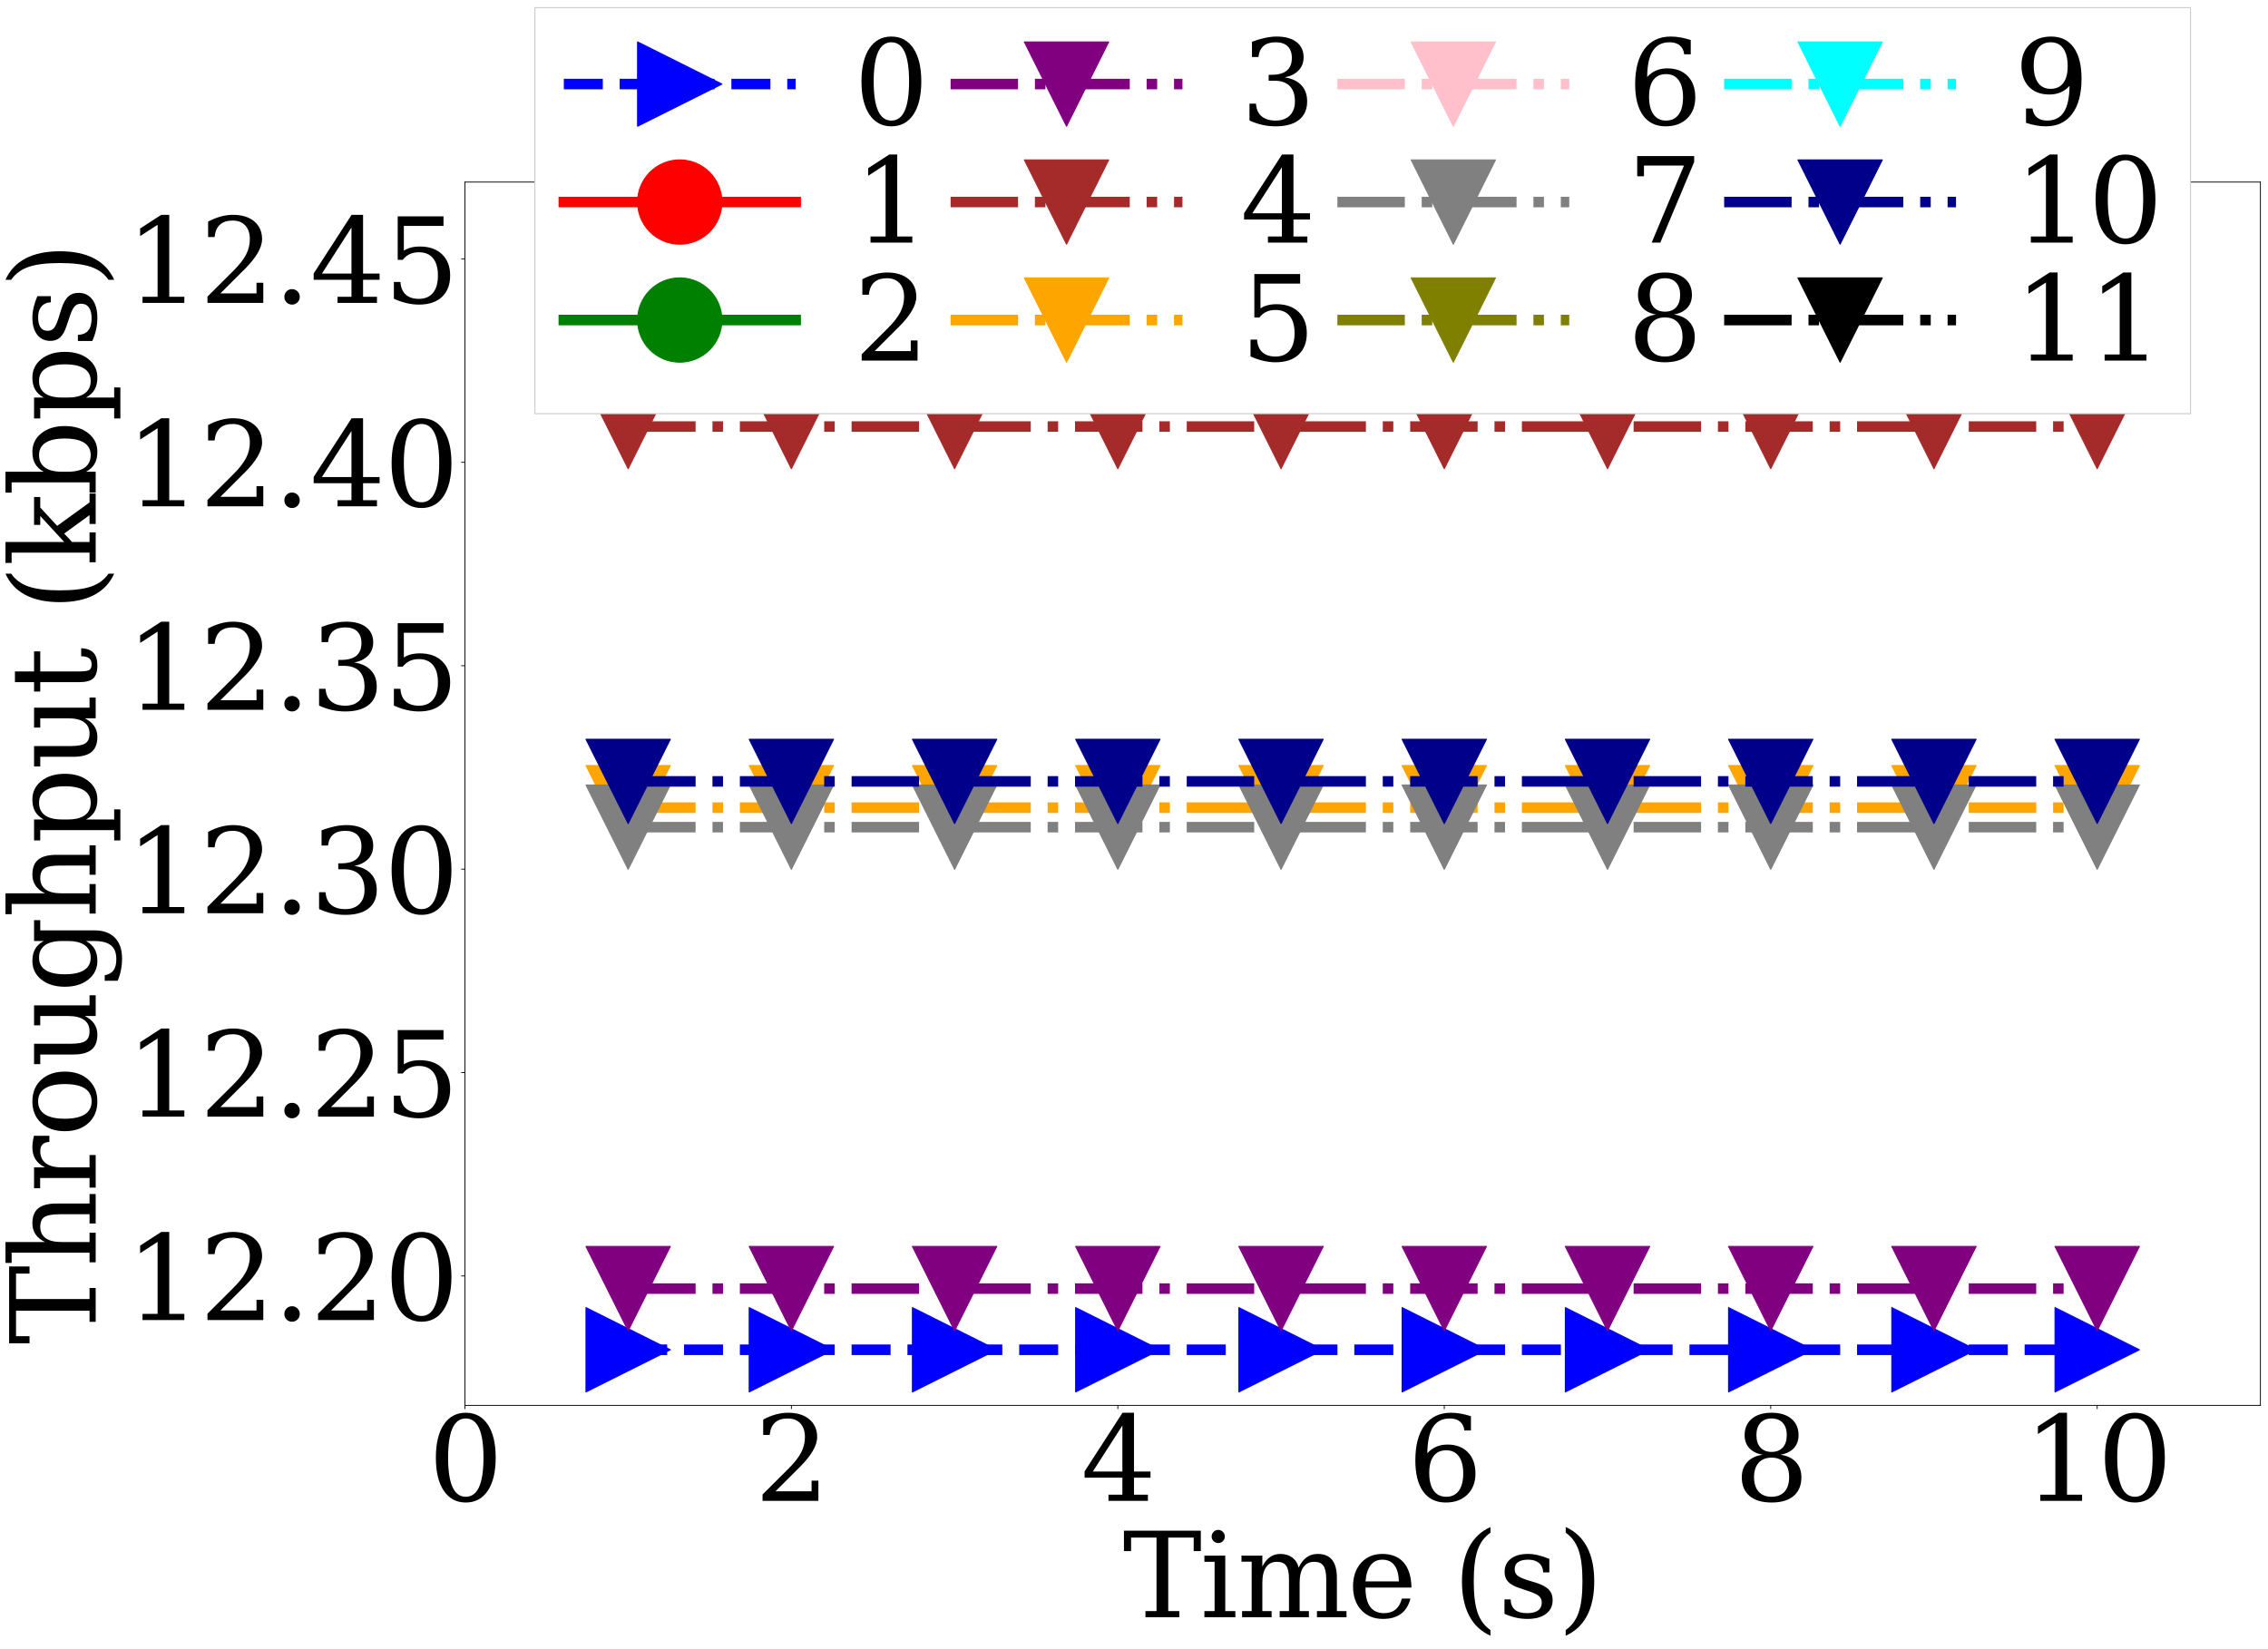 <?xml version="1.0" encoding="utf-8" standalone="no"?>
<!DOCTYPE svg PUBLIC "-//W3C//DTD SVG 1.1//EN"
  "http://www.w3.org/Graphics/SVG/1.1/DTD/svg11.dtd">
<svg xmlns:xlink="http://www.w3.org/1999/xlink" width="2151.923pt" height="1564.803pt" viewBox="0 0 2151.923 1564.803" xmlns="http://www.w3.org/2000/svg" version="1.1">
 <rect x="0" y="0" width="2151.923" height="1564.803" fill="#333333" stroke="none"/>
 <defs>
  <style type="text/css">*{stroke-linejoin: round; stroke-linecap: butt}</style>
 </defs>
 <g id="figure_1">
  <g id="patch_1">
   <path d="M 0 1564.803 
L 2151.923 1564.803 
L 2151.923 0 
L 0 0 
z
" style="fill: #ffffff; stroke: #ffffff; stroke-linejoin: miter"/>
  </g>
  <g id="axes_1">
   <g id="patch_2">
    <path d="M 441.133 1333.684 
L 2144.723 1333.684 
L 2144.723 172.773 
L 441.133 172.773 
z
" style="fill: #ffffff"/>
   </g>
   <g id="matplotlib.axis_1">
    <g id="xtick_1">
     <g id="line2d_1">
      <defs>
       <path id="m338ca45e21" d="M 0 0 
L 0 3.5 
" style="stroke: #000000; stroke-width: 0.8"/>
      </defs>
      <g>
       <use xlink:href="#m338ca45e21" x="441.133" y="1333.684" style="stroke: #000000; stroke-width: 0.8"/>
      </g>
     </g>
     <g id="text_1">
      <!-- 0 -->
      <g transform="translate(406.139 1424.267) scale(1.1 -1.1)">
       <defs>
        <path id="DejaVuSerif-30" d="M 2034 219 
Q 2513 219 2750 744 
Q 2988 1269 2988 2328 
Q 2988 3391 2750 3916 
Q 2513 4441 2034 4441 
Q 1556 4441 1318 3916 
Q 1081 3391 1081 2328 
Q 1081 1269 1318 744 
Q 1556 219 2034 219 
z
M 2034 -91 
Q 1275 -91 848 546 
Q 422 1184 422 2328 
Q 422 3475 848 4112 
Q 1275 4750 2034 4750 
Q 2797 4750 3222 4112 
Q 3647 3475 3647 2328 
Q 3647 1184 3222 546 
Q 2797 -91 2034 -91 
z
" transform="scale(0.016)"/>
       </defs>
       <use xlink:href="#DejaVuSerif-30"/>
      </g>
     </g>
    </g>
    <g id="xtick_2">
     <g id="line2d_2">
      <g>
       <use xlink:href="#m338ca45e21" x="750.876" y="1333.684" style="stroke: #000000; stroke-width: 0.8"/>
      </g>
     </g>
     <g id="text_2">
      <!-- 2 -->
      <g transform="translate(715.883 1424.267) scale(1.1 -1.1)">
       <defs>
        <path id="DejaVuSerif-32" d="M 819 3553 
L 469 3553 
L 469 4384 
Q 803 4563 1142 4656 
Q 1481 4750 1806 4750 
Q 2534 4750 2956 4397 
Q 3378 4044 3378 3438 
Q 3378 2753 2422 1800 
Q 2347 1728 2309 1691 
L 1131 513 
L 3078 513 
L 3078 1088 
L 3444 1088 
L 3444 0 
L 434 0 
L 434 341 
L 1850 1753 
Q 2319 2222 2519 2614 
Q 2719 3006 2719 3438 
Q 2719 3909 2473 4175 
Q 2228 4441 1797 4441 
Q 1350 4441 1106 4219 
Q 863 3997 819 3553 
z
" transform="scale(0.016)"/>
       </defs>
       <use xlink:href="#DejaVuSerif-32"/>
      </g>
     </g>
    </g>
    <g id="xtick_3">
     <g id="line2d_3">
      <g>
       <use xlink:href="#m338ca45e21" x="1060.62" y="1333.684" style="stroke: #000000; stroke-width: 0.8"/>
      </g>
     </g>
     <g id="text_3">
      <!-- 4 -->
      <g transform="translate(1025.626 1424.267) scale(1.1 -1.1)">
       <defs>
        <path id="DejaVuSerif-34" d="M 2234 1581 
L 2234 4063 
L 641 1581 
L 2234 1581 
z
M 3609 0 
L 1484 0 
L 1484 331 
L 2234 331 
L 2234 1247 
L 197 1247 
L 197 1588 
L 2241 4750 
L 2859 4750 
L 2859 1581 
L 3750 1581 
L 3750 1247 
L 2859 1247 
L 2859 331 
L 3609 331 
L 3609 0 
z
" transform="scale(0.016)"/>
       </defs>
       <use xlink:href="#DejaVuSerif-34"/>
      </g>
     </g>
    </g>
    <g id="xtick_4">
     <g id="line2d_4">
      <g>
       <use xlink:href="#m338ca45e21" x="1370.364" y="1333.684" style="stroke: #000000; stroke-width: 0.8"/>
      </g>
     </g>
     <g id="text_4">
      <!-- 6 -->
      <g transform="translate(1335.37 1424.267) scale(1.1 -1.1)">
       <defs>
        <path id="DejaVuSerif-36" d="M 2094 219 
Q 2534 219 2771 542 
Q 3009 866 3009 1472 
Q 3009 2078 2771 2401 
Q 2534 2725 2094 2725 
Q 1647 2725 1412 2412 
Q 1178 2100 1178 1509 
Q 1178 888 1415 553 
Q 1653 219 2094 219 
z
M 1075 2569 
Q 1288 2803 1556 2918 
Q 1825 3034 2163 3034 
Q 2859 3034 3264 2615 
Q 3669 2197 3669 1472 
Q 3669 763 3233 336 
Q 2797 -91 2069 -91 
Q 1278 -91 853 498 
Q 428 1088 428 2181 
Q 428 3406 931 4078 
Q 1434 4750 2350 4750 
Q 2597 4750 2869 4703 
Q 3141 4656 3425 4563 
L 3425 3794 
L 3072 3794 
Q 3034 4109 2831 4275 
Q 2628 4441 2284 4441 
Q 1678 4441 1381 3981 
Q 1084 3522 1075 2569 
z
" transform="scale(0.016)"/>
       </defs>
       <use xlink:href="#DejaVuSerif-36"/>
      </g>
     </g>
    </g>
    <g id="xtick_5">
     <g id="line2d_5">
      <g>
       <use xlink:href="#m338ca45e21" x="1680.107" y="1333.684" style="stroke: #000000; stroke-width: 0.8"/>
      </g>
     </g>
     <g id="text_5">
      <!-- 8 -->
      <g transform="translate(1645.114 1424.267) scale(1.1 -1.1)">
       <defs>
        <path id="DejaVuSerif-38" d="M 2981 1275 
Q 2981 1775 2732 2051 
Q 2484 2328 2034 2328 
Q 1584 2328 1336 2051 
Q 1088 1775 1088 1275 
Q 1088 772 1336 495 
Q 1584 219 2034 219 
Q 2484 219 2732 495 
Q 2981 772 2981 1275 
z
M 2853 3541 
Q 2853 3966 2637 4203 
Q 2422 4441 2034 4441 
Q 1650 4441 1433 4203 
Q 1216 3966 1216 3541 
Q 1216 3113 1433 2875 
Q 1650 2638 2034 2638 
Q 2422 2638 2637 2875 
Q 2853 3113 2853 3541 
z
M 2516 2484 
Q 3047 2413 3344 2092 
Q 3641 1772 3641 1275 
Q 3641 619 3225 264 
Q 2809 -91 2034 -91 
Q 1263 -91 845 264 
Q 428 619 428 1275 
Q 428 1772 725 2092 
Q 1022 2413 1556 2484 
Q 1084 2569 832 2842 
Q 581 3116 581 3541 
Q 581 4103 968 4426 
Q 1356 4750 2034 4750 
Q 2713 4750 3100 4426 
Q 3488 4103 3488 3541 
Q 3488 3116 3236 2842 
Q 2984 2569 2516 2484 
z
" transform="scale(0.016)"/>
       </defs>
       <use xlink:href="#DejaVuSerif-38"/>
      </g>
     </g>
    </g>
    <g id="xtick_6">
     <g id="line2d_6">
      <g>
       <use xlink:href="#m338ca45e21" x="1989.851" y="1333.684" style="stroke: #000000; stroke-width: 0.8"/>
      </g>
     </g>
     <g id="text_6">
      <!-- 10 -->
      <g transform="translate(1919.863 1424.267) scale(1.1 -1.1)">
       <defs>
        <path id="DejaVuSerif-31" d="M 909 0 
L 909 331 
L 1722 331 
L 1722 4213 
L 781 3603 
L 781 4013 
L 1919 4750 
L 2350 4750 
L 2350 331 
L 3163 331 
L 3163 0 
L 909 0 
z
" transform="scale(0.016)"/>
       </defs>
       <use xlink:href="#DejaVuSerif-31"/>
       <use xlink:href="#DejaVuSerif-30" x="63.623"/>
      </g>
     </g>
    </g>
    <g id="text_7">
     <!-- Time (s) -->
     <g transform="translate(1065.322 1534.726) scale(1.1 -1.1)">
      <defs>
       <path id="DejaVuSerif-54" d="M 1222 0 
L 1222 331 
L 1819 331 
L 1819 4294 
L 447 4294 
L 447 3566 
L 63 3566 
L 63 4666 
L 4206 4666 
L 4206 3566 
L 3822 3566 
L 3822 4294 
L 2450 4294 
L 2450 331 
L 3047 331 
L 3047 0 
L 1222 0 
z
" transform="scale(0.016)"/>
       <path id="DejaVuSerif-69" d="M 622 4353 
Q 622 4497 726 4603 
Q 831 4709 978 4709 
Q 1122 4709 1226 4603 
Q 1331 4497 1331 4353 
Q 1331 4206 1228 4103 
Q 1125 4000 978 4000 
Q 831 4000 726 4103 
Q 622 4206 622 4353 
z
M 1356 331 
L 1900 331 
L 1900 0 
L 231 0 
L 231 331 
L 781 331 
L 781 2988 
L 231 2988 
L 231 3322 
L 1356 3322 
L 1356 331 
z
" transform="scale(0.016)"/>
       <path id="DejaVuSerif-6d" d="M 3316 2675 
Q 3481 3041 3739 3227 
Q 3997 3413 4341 3413 
Q 4863 3413 5119 3089 
Q 5375 2766 5375 2113 
L 5375 331 
L 5894 331 
L 5894 0 
L 4300 0 
L 4300 331 
L 4800 331 
L 4800 2047 
Q 4800 2556 4650 2772 
Q 4500 2988 4153 2988 
Q 3769 2988 3567 2697 
Q 3366 2406 3366 1850 
L 3366 331 
L 3866 331 
L 3866 0 
L 2291 0 
L 2291 331 
L 2791 331 
L 2791 2069 
Q 2791 2566 2641 2777 
Q 2491 2988 2144 2988 
Q 1759 2988 1557 2697 
Q 1356 2406 1356 1850 
L 1356 331 
L 1856 331 
L 1856 0 
L 263 0 
L 263 331 
L 781 331 
L 781 2994 
L 231 2994 
L 231 3322 
L 1356 3322 
L 1356 2731 
Q 1516 3063 1762 3238 
Q 2009 3413 2322 3413 
Q 2709 3413 2968 3220 
Q 3228 3028 3316 2675 
z
" transform="scale(0.016)"/>
       <path id="DejaVuSerif-65" d="M 3469 1600 
L 991 1600 
L 991 1575 
Q 991 903 1244 561 
Q 1497 219 1991 219 
Q 2369 219 2611 417 
Q 2853 616 2950 1006 
L 3413 1006 
Q 3275 459 2904 184 
Q 2534 -91 1931 -91 
Q 1203 -91 761 389 
Q 319 869 319 1663 
Q 319 2450 753 2931 
Q 1188 3413 1894 3413 
Q 2647 3413 3050 2948 
Q 3453 2484 3469 1600 
z
M 2791 1931 
Q 2772 2513 2545 2808 
Q 2319 3103 1894 3103 
Q 1497 3103 1269 2806 
Q 1041 2509 991 1931 
L 2791 1931 
z
" transform="scale(0.016)"/>
       <path id="DejaVuSerif-20" transform="scale(0.016)"/>
       <path id="DejaVuSerif-28" d="M 2041 -997 
Q 1281 -656 893 83 
Q 506 822 506 1931 
Q 506 3044 893 3783 
Q 1281 4522 2041 4863 
L 2041 4556 
Q 1559 4225 1350 3623 
Q 1141 3022 1141 1931 
Q 1141 844 1350 242 
Q 1559 -359 2041 -691 
L 2041 -997 
z
" transform="scale(0.016)"/>
       <path id="DejaVuSerif-73" d="M 359 184 
L 359 959 
L 691 959 
Q 703 588 923 403 
Q 1144 219 1575 219 
Q 1963 219 2166 364 
Q 2369 509 2369 788 
Q 2369 1006 2220 1140 
Q 2072 1275 1594 1428 
L 1178 1569 
Q 750 1706 558 1912 
Q 366 2119 366 2438 
Q 366 2894 700 3153 
Q 1034 3413 1625 3413 
Q 1888 3413 2178 3344 
Q 2469 3275 2778 3144 
L 2778 2419 
L 2447 2419 
Q 2434 2741 2221 2922 
Q 2009 3103 1644 3103 
Q 1281 3103 1095 2975 
Q 909 2847 909 2591 
Q 909 2381 1050 2254 
Q 1191 2128 1613 1997 
L 2069 1856 
Q 2541 1709 2748 1489 
Q 2956 1269 2956 922 
Q 2956 450 2595 179 
Q 2234 -91 1600 -91 
Q 1278 -91 972 -22 
Q 666 47 359 184 
z
" transform="scale(0.016)"/>
       <path id="DejaVuSerif-29" d="M 453 -997 
L 453 -691 
Q 934 -359 1145 242 
Q 1356 844 1356 1931 
Q 1356 3022 1145 3623 
Q 934 4225 453 4556 
L 453 4863 
Q 1216 4522 1603 3783 
Q 1991 3044 1991 1931 
Q 1991 822 1603 83 
Q 1216 -656 453 -997 
z
" transform="scale(0.016)"/>
      </defs>
      <use xlink:href="#DejaVuSerif-54"/>
      <use xlink:href="#DejaVuSerif-69" x="66.699"/>
      <use xlink:href="#DejaVuSerif-6d" x="98.682"/>
      <use xlink:href="#DejaVuSerif-65" x="193.506"/>
      <use xlink:href="#DejaVuSerif-20" x="252.686"/>
      <use xlink:href="#DejaVuSerif-28" x="284.473"/>
      <use xlink:href="#DejaVuSerif-73" x="323.486"/>
      <use xlink:href="#DejaVuSerif-29" x="374.805"/>
     </g>
    </g>
   </g>
   <g id="matplotlib.axis_2">
    <g id="ytick_1">
     <g id="line2d_7">
      <defs>
       <path id="m7aa21d5a67" d="M 0 0 
L -3.5 0 
" style="stroke: #000000; stroke-width: 0.8"/>
      </defs>
      <g>
       <use xlink:href="#m7aa21d5a67" x="441.133" y="1210.897" style="stroke: #000000; stroke-width: 0.8"/>
      </g>
     </g>
     <g id="text_8">
      <!-- 12.20 -->
      <g transform="translate(119.223 1252.689) scale(1.1 -1.1)">
       <defs>
        <path id="DejaVuSerif-2e" d="M 603 325 
Q 603 500 722 622 
Q 841 744 1019 744 
Q 1191 744 1312 622 
Q 1434 500 1434 325 
Q 1434 153 1312 31 
Q 1191 -91 1019 -91 
Q 841 -91 722 29 
Q 603 150 603 325 
z
" transform="scale(0.016)"/>
       </defs>
       <use xlink:href="#DejaVuSerif-31"/>
       <use xlink:href="#DejaVuSerif-32" x="63.623"/>
       <use xlink:href="#DejaVuSerif-2e" x="127.246"/>
       <use xlink:href="#DejaVuSerif-32" x="159.033"/>
       <use xlink:href="#DejaVuSerif-30" x="222.656"/>
      </g>
     </g>
    </g>
    <g id="ytick_2">
     <g id="line2d_8">
      <g>
       <use xlink:href="#m7aa21d5a67" x="441.133" y="1017.852" style="stroke: #000000; stroke-width: 0.8"/>
      </g>
     </g>
     <g id="text_9">
      <!-- 12.25 -->
      <g transform="translate(119.223 1059.644) scale(1.1 -1.1)">
       <defs>
        <path id="DejaVuSerif-35" d="M 3219 4666 
L 3219 4153 
L 1081 4153 
L 1081 2816 
Q 1244 2928 1461 2984 
Q 1678 3041 1947 3041 
Q 2703 3041 3140 2622 
Q 3578 2203 3578 1478 
Q 3578 738 3136 323 
Q 2694 -91 1894 -91 
Q 1572 -91 1234 -12 
Q 897 66 544 225 
L 544 1131 
L 897 1131 
Q 925 688 1179 453 
Q 1434 219 1894 219 
Q 2388 219 2653 544 
Q 2919 869 2919 1478 
Q 2919 2084 2655 2407 
Q 2391 2731 1894 2731 
Q 1613 2731 1398 2631 
Q 1184 2531 1019 2322 
L 750 2322 
L 750 4666 
L 3219 4666 
z
" transform="scale(0.016)"/>
       </defs>
       <use xlink:href="#DejaVuSerif-31"/>
       <use xlink:href="#DejaVuSerif-32" x="63.623"/>
       <use xlink:href="#DejaVuSerif-2e" x="127.246"/>
       <use xlink:href="#DejaVuSerif-32" x="159.033"/>
       <use xlink:href="#DejaVuSerif-35" x="222.656"/>
      </g>
     </g>
    </g>
    <g id="ytick_3">
     <g id="line2d_9">
      <g>
       <use xlink:href="#m7aa21d5a67" x="441.133" y="824.807" style="stroke: #000000; stroke-width: 0.8"/>
      </g>
     </g>
     <g id="text_10">
      <!-- 12.30 -->
      <g transform="translate(119.223 866.598) scale(1.1 -1.1)">
       <defs>
        <path id="DejaVuSerif-33" d="M 622 4469 
Q 988 4606 1323 4678 
Q 1659 4750 1953 4750 
Q 2638 4750 3022 4454 
Q 3406 4159 3406 3634 
Q 3406 3213 3140 2930 
Q 2875 2647 2388 2547 
Q 2963 2466 3280 2130 
Q 3597 1794 3597 1259 
Q 3597 606 3158 257 
Q 2719 -91 1894 -91 
Q 1528 -91 1179 -12 
Q 831 66 488 225 
L 488 1131 
L 838 1131 
Q 869 681 1141 450 
Q 1413 219 1906 219 
Q 2384 219 2661 495 
Q 2938 772 2938 1253 
Q 2938 1803 2653 2086 
Q 2369 2369 1819 2369 
L 1522 2369 
L 1522 2688 
L 1678 2688 
Q 2225 2688 2498 2914 
Q 2772 3141 2772 3597 
Q 2772 4006 2547 4223 
Q 2322 4441 1900 4441 
Q 1478 4441 1245 4241 
Q 1013 4041 972 3647 
L 622 3647 
L 622 4469 
z
" transform="scale(0.016)"/>
       </defs>
       <use xlink:href="#DejaVuSerif-31"/>
       <use xlink:href="#DejaVuSerif-32" x="63.623"/>
       <use xlink:href="#DejaVuSerif-2e" x="127.246"/>
       <use xlink:href="#DejaVuSerif-33" x="159.033"/>
       <use xlink:href="#DejaVuSerif-30" x="222.656"/>
      </g>
     </g>
    </g>
    <g id="ytick_4">
     <g id="line2d_10">
      <g>
       <use xlink:href="#m7aa21d5a67" x="441.133" y="631.762" style="stroke: #000000; stroke-width: 0.8"/>
      </g>
     </g>
     <g id="text_11">
      <!-- 12.35 -->
      <g transform="translate(119.223 673.553) scale(1.1 -1.1)">
       <use xlink:href="#DejaVuSerif-31"/>
       <use xlink:href="#DejaVuSerif-32" x="63.623"/>
       <use xlink:href="#DejaVuSerif-2e" x="127.246"/>
       <use xlink:href="#DejaVuSerif-33" x="159.033"/>
       <use xlink:href="#DejaVuSerif-35" x="222.656"/>
      </g>
     </g>
    </g>
    <g id="ytick_5">
     <g id="line2d_11">
      <g>
       <use xlink:href="#m7aa21d5a67" x="441.133" y="438.717" style="stroke: #000000; stroke-width: 0.8"/>
      </g>
     </g>
     <g id="text_12">
      <!-- 12.40 -->
      <g transform="translate(119.223 480.508) scale(1.1 -1.1)">
       <use xlink:href="#DejaVuSerif-31"/>
       <use xlink:href="#DejaVuSerif-32" x="63.623"/>
       <use xlink:href="#DejaVuSerif-2e" x="127.246"/>
       <use xlink:href="#DejaVuSerif-34" x="159.033"/>
       <use xlink:href="#DejaVuSerif-30" x="222.656"/>
      </g>
     </g>
    </g>
    <g id="ytick_6">
     <g id="line2d_12">
      <g>
       <use xlink:href="#m7aa21d5a67" x="441.133" y="245.672" style="stroke: #000000; stroke-width: 0.8"/>
      </g>
     </g>
     <g id="text_13">
      <!-- 12.45 -->
      <g transform="translate(119.223 287.463) scale(1.1 -1.1)">
       <use xlink:href="#DejaVuSerif-31"/>
       <use xlink:href="#DejaVuSerif-32" x="63.623"/>
       <use xlink:href="#DejaVuSerif-2e" x="127.246"/>
       <use xlink:href="#DejaVuSerif-34" x="159.033"/>
       <use xlink:href="#DejaVuSerif-35" x="222.656"/>
      </g>
     </g>
    </g>
    <g id="text_14">
     <!-- Throughput (kbps) -->
     <g transform="translate(90.783 1275.892) rotate(-90) scale(1.1 -1.1)">
      <defs>
       <path id="DejaVuSerif-68" d="M 263 0 
L 263 331 
L 781 331 
L 781 4531 
L 231 4531 
L 231 4863 
L 1356 4863 
L 1356 2731 
Q 1516 3069 1770 3241 
Q 2025 3413 2363 3413 
Q 2913 3413 3172 3097 
Q 3431 2781 3431 2113 
L 3431 331 
L 3944 331 
L 3944 0 
L 2356 0 
L 2356 331 
L 2853 331 
L 2853 1931 
Q 2853 2541 2704 2764 
Q 2556 2988 2175 2988 
Q 1775 2988 1565 2697 
Q 1356 2406 1356 1850 
L 1356 331 
L 1856 331 
L 1856 0 
L 263 0 
z
" transform="scale(0.016)"/>
       <path id="DejaVuSerif-72" d="M 3059 3328 
L 3059 2497 
L 2728 2497 
Q 2713 2744 2591 2866 
Q 2469 2988 2234 2988 
Q 1809 2988 1582 2694 
Q 1356 2400 1356 1850 
L 1356 331 
L 2022 331 
L 2022 0 
L 263 0 
L 263 331 
L 781 331 
L 781 2994 
L 231 2994 
L 231 3322 
L 1356 3322 
L 1356 2731 
Q 1525 3078 1790 3245 
Q 2056 3413 2438 3413 
Q 2578 3413 2733 3391 
Q 2888 3369 3059 3328 
z
" transform="scale(0.016)"/>
       <path id="DejaVuSerif-6f" d="M 1925 219 
Q 2388 219 2623 584 
Q 2859 950 2859 1663 
Q 2859 2375 2623 2739 
Q 2388 3103 1925 3103 
Q 1463 3103 1227 2739 
Q 991 2375 991 1663 
Q 991 950 1228 584 
Q 1466 219 1925 219 
z
M 1925 -91 
Q 1200 -91 759 389 
Q 319 869 319 1663 
Q 319 2456 758 2934 
Q 1197 3413 1925 3413 
Q 2653 3413 3092 2934 
Q 3531 2456 3531 1663 
Q 3531 869 3092 389 
Q 2653 -91 1925 -91 
z
" transform="scale(0.016)"/>
       <path id="DejaVuSerif-75" d="M 2266 3322 
L 3341 3322 
L 3341 331 
L 3884 331 
L 3884 0 
L 2766 0 
L 2766 588 
Q 2606 256 2353 82 
Q 2100 -91 1766 -91 
Q 1213 -91 952 223 
Q 691 538 691 1209 
L 691 2988 
L 172 2988 
L 172 3322 
L 1269 3322 
L 1269 1388 
Q 1269 781 1417 556 
Q 1566 331 1947 331 
Q 2347 331 2556 625 
Q 2766 919 2766 1478 
L 2766 2988 
L 2266 2988 
L 2266 3322 
z
" transform="scale(0.016)"/>
       <path id="DejaVuSerif-67" d="M 3359 2988 
L 3359 72 
Q 3359 -644 2965 -1033 
Q 2572 -1422 1844 -1422 
Q 1516 -1422 1216 -1362 
Q 916 -1303 641 -1184 
L 641 -488 
L 941 -488 
Q 997 -813 1206 -963 
Q 1416 -1113 1806 -1113 
Q 2313 -1113 2548 -827 
Q 2784 -541 2784 72 
L 2784 519 
Q 2616 206 2355 57 
Q 2094 -91 1709 -91 
Q 1097 -91 708 395 
Q 319 881 319 1663 
Q 319 2444 706 2928 
Q 1094 3413 1709 3413 
Q 2094 3413 2355 3264 
Q 2616 3116 2784 2803 
L 2784 3322 
L 3909 3322 
L 3909 2988 
L 3359 2988 
z
M 2784 1825 
Q 2784 2422 2554 2737 
Q 2325 3053 1888 3053 
Q 1444 3053 1217 2703 
Q 991 2353 991 1663 
Q 991 975 1217 622 
Q 1444 269 1888 269 
Q 2325 269 2554 583 
Q 2784 897 2784 1497 
L 2784 1825 
z
" transform="scale(0.016)"/>
       <path id="DejaVuSerif-70" d="M 1313 1825 
L 1313 1497 
Q 1313 897 1542 583 
Q 1772 269 2209 269 
Q 2650 269 2876 622 
Q 3103 975 3103 1663 
Q 3103 2353 2876 2703 
Q 2650 3053 2209 3053 
Q 1772 3053 1542 2737 
Q 1313 2422 1313 1825 
z
M 738 2988 
L 184 2988 
L 184 3322 
L 1313 3322 
L 1313 2803 
Q 1481 3116 1742 3264 
Q 2003 3413 2388 3413 
Q 3000 3413 3387 2928 
Q 3775 2444 3775 1663 
Q 3775 881 3387 395 
Q 3000 -91 2388 -91 
Q 2003 -91 1742 57 
Q 1481 206 1313 519 
L 1313 -997 
L 1856 -997 
L 1856 -1331 
L 184 -1331 
L 184 -997 
L 738 -997 
L 738 2988 
z
" transform="scale(0.016)"/>
       <path id="DejaVuSerif-74" d="M 691 2988 
L 184 2988 
L 184 3322 
L 691 3322 
L 691 4353 
L 1269 4353 
L 1269 3322 
L 2350 3322 
L 2350 2988 
L 1269 2988 
L 1269 878 
Q 1269 456 1350 337 
Q 1431 219 1650 219 
Q 1875 219 1978 351 
Q 2081 484 2088 781 
L 2522 781 
Q 2497 328 2275 118 
Q 2053 -91 1600 -91 
Q 1103 -91 897 129 
Q 691 350 691 878 
L 691 2988 
z
" transform="scale(0.016)"/>
       <path id="DejaVuSerif-6b" d="M 1831 0 
L 219 0 
L 219 331 
L 738 331 
L 738 4531 
L 184 4531 
L 184 4863 
L 1313 4863 
L 1313 1697 
L 2713 2988 
L 2234 2988 
L 2234 3322 
L 3738 3322 
L 3738 2988 
L 3169 2988 
L 2181 2075 
L 3444 331 
L 3922 331 
L 3922 0 
L 2284 0 
L 2284 331 
L 2759 331 
L 1766 1697 
L 1313 1275 
L 1313 331 
L 1831 331 
L 1831 0 
z
" transform="scale(0.016)"/>
       <path id="DejaVuSerif-62" d="M 738 331 
L 738 4531 
L 184 4531 
L 184 4863 
L 1313 4863 
L 1313 2803 
Q 1481 3116 1742 3264 
Q 2003 3413 2388 3413 
Q 3000 3413 3387 2928 
Q 3775 2444 3775 1663 
Q 3775 881 3387 395 
Q 3000 -91 2388 -91 
Q 2003 -91 1742 57 
Q 1481 206 1313 519 
L 1313 0 
L 184 0 
L 184 331 
L 738 331 
z
M 1313 1497 
Q 1313 897 1542 583 
Q 1772 269 2209 269 
Q 2650 269 2876 622 
Q 3103 975 3103 1663 
Q 3103 2353 2876 2703 
Q 2650 3053 2209 3053 
Q 1772 3053 1542 2737 
Q 1313 2422 1313 1825 
L 1313 1497 
z
" transform="scale(0.016)"/>
      </defs>
      <use xlink:href="#DejaVuSerif-54"/>
      <use xlink:href="#DejaVuSerif-68" x="66.699"/>
      <use xlink:href="#DejaVuSerif-72" x="131.104"/>
      <use xlink:href="#DejaVuSerif-6f" x="178.906"/>
      <use xlink:href="#DejaVuSerif-75" x="239.111"/>
      <use xlink:href="#DejaVuSerif-67" x="303.516"/>
      <use xlink:href="#DejaVuSerif-68" x="367.529"/>
      <use xlink:href="#DejaVuSerif-70" x="431.934"/>
      <use xlink:href="#DejaVuSerif-75" x="495.947"/>
      <use xlink:href="#DejaVuSerif-74" x="560.352"/>
      <use xlink:href="#DejaVuSerif-20" x="600.537"/>
      <use xlink:href="#DejaVuSerif-28" x="632.324"/>
      <use xlink:href="#DejaVuSerif-6b" x="671.338"/>
      <use xlink:href="#DejaVuSerif-62" x="731.934"/>
      <use xlink:href="#DejaVuSerif-70" x="795.947"/>
      <use xlink:href="#DejaVuSerif-73" x="859.961"/>
      <use xlink:href="#DejaVuSerif-29" x="911.279"/>
     </g>
    </g>
   </g>
   <g id="line2d_13">
    <path d="M 596.005 1280.915 
L 750.876 1280.915 
L 905.748 1280.915 
L 1060.62 1280.915 
L 1215.492 1280.915 
L 1370.364 1280.915 
L 1525.236 1280.915 
L 1680.107 1280.915 
L 1834.979 1280.915 
L 1989.851 1280.915 
" clip-path="url(#pb67d1247c1)" style="fill: none; stroke-dasharray: 37,16; stroke-dashoffset: 0; stroke: #0000ff; stroke-width: 10"/>
    <defs>
     <path id="med275209d2" d="M 40 0 
L -40 -40 
L -40 40 
z
" style="stroke: #0000ff; stroke-linejoin: miter"/>
    </defs>
    <g clip-path="url(#pb67d1247c1)">
     <use xlink:href="#med275209d2" x="596.005" y="1280.915" style="fill: #0000ff; stroke: #0000ff; stroke-linejoin: miter"/>
     <use xlink:href="#med275209d2" x="750.876" y="1280.915" style="fill: #0000ff; stroke: #0000ff; stroke-linejoin: miter"/>
     <use xlink:href="#med275209d2" x="905.748" y="1280.915" style="fill: #0000ff; stroke: #0000ff; stroke-linejoin: miter"/>
     <use xlink:href="#med275209d2" x="1060.62" y="1280.915" style="fill: #0000ff; stroke: #0000ff; stroke-linejoin: miter"/>
     <use xlink:href="#med275209d2" x="1215.492" y="1280.915" style="fill: #0000ff; stroke: #0000ff; stroke-linejoin: miter"/>
     <use xlink:href="#med275209d2" x="1370.364" y="1280.915" style="fill: #0000ff; stroke: #0000ff; stroke-linejoin: miter"/>
     <use xlink:href="#med275209d2" x="1525.236" y="1280.915" style="fill: #0000ff; stroke: #0000ff; stroke-linejoin: miter"/>
     <use xlink:href="#med275209d2" x="1680.107" y="1280.915" style="fill: #0000ff; stroke: #0000ff; stroke-linejoin: miter"/>
     <use xlink:href="#med275209d2" x="1834.979" y="1280.915" style="fill: #0000ff; stroke: #0000ff; stroke-linejoin: miter"/>
     <use xlink:href="#med275209d2" x="1989.851" y="1280.915" style="fill: #0000ff; stroke: #0000ff; stroke-linejoin: miter"/>
    </g>
   </g>
   <g id="line2d_14">
    <path d="M 596.005 277.318 
L 750.876 277.318 
L 905.748 277.318 
L 1060.62 277.318 
L 1215.492 277.318 
L 1370.364 277.318 
L 1525.236 277.318 
L 1680.107 277.318 
L 1834.979 277.318 
L 1989.851 277.318 
" clip-path="url(#pb67d1247c1)" style="fill: none; stroke: #ff0000; stroke-width: 10; stroke-linecap: square"/>
    <defs>
     <path id="m6a967f41d8" d="M 0 40 
C 10.608 40 20.783 35.785 28.284 28.284 
C 35.785 20.783 40 10.608 40 0 
C 40 -10.608 35.785 -20.783 28.284 -28.284 
C 20.783 -35.785 10.608 -40 0 -40 
C -10.608 -40 -20.783 -35.785 -28.284 -28.284 
C -35.785 -20.783 -40 -10.608 -40 0 
C -40 10.608 -35.785 20.783 -28.284 28.284 
C -20.783 35.785 -10.608 40 0 40 
z
" style="stroke: #ff0000"/>
    </defs>
    <g clip-path="url(#pb67d1247c1)">
     <use xlink:href="#m6a967f41d8" x="596.005" y="277.318" style="fill: #ff0000; stroke: #ff0000"/>
     <use xlink:href="#m6a967f41d8" x="750.876" y="277.318" style="fill: #ff0000; stroke: #ff0000"/>
     <use xlink:href="#m6a967f41d8" x="905.748" y="277.318" style="fill: #ff0000; stroke: #ff0000"/>
     <use xlink:href="#m6a967f41d8" x="1060.62" y="277.318" style="fill: #ff0000; stroke: #ff0000"/>
     <use xlink:href="#m6a967f41d8" x="1215.492" y="277.318" style="fill: #ff0000; stroke: #ff0000"/>
     <use xlink:href="#m6a967f41d8" x="1370.364" y="277.318" style="fill: #ff0000; stroke: #ff0000"/>
     <use xlink:href="#m6a967f41d8" x="1525.236" y="277.318" style="fill: #ff0000; stroke: #ff0000"/>
     <use xlink:href="#m6a967f41d8" x="1680.107" y="277.318" style="fill: #ff0000; stroke: #ff0000"/>
     <use xlink:href="#m6a967f41d8" x="1834.979" y="277.318" style="fill: #ff0000; stroke: #ff0000"/>
     <use xlink:href="#m6a967f41d8" x="1989.851" y="277.318" style="fill: #ff0000; stroke: #ff0000"/>
    </g>
   </g>
   <g id="line2d_15">
    <path d="M 596.005 269.644 
L 750.876 269.644 
L 905.748 269.644 
L 1060.62 269.644 
L 1215.492 269.644 
L 1370.364 269.644 
L 1525.236 269.644 
L 1680.107 269.644 
L 1834.979 269.644 
L 1989.851 269.644 
" clip-path="url(#pb67d1247c1)" style="fill: none; stroke: #008000; stroke-width: 10; stroke-linecap: square"/>
    <defs>
     <path id="m294fd27fed" d="M 0 40 
C 10.608 40 20.783 35.785 28.284 28.284 
C 35.785 20.783 40 10.608 40 0 
C 40 -10.608 35.785 -20.783 28.284 -28.284 
C 20.783 -35.785 10.608 -40 0 -40 
C -10.608 -40 -20.783 -35.785 -28.284 -28.284 
C -35.785 -20.783 -40 -10.608 -40 0 
C -40 10.608 -35.785 20.783 -28.284 28.284 
C -20.783 35.785 -10.608 40 0 40 
z
" style="stroke: #008000"/>
    </defs>
    <g clip-path="url(#pb67d1247c1)">
     <use xlink:href="#m294fd27fed" x="596.005" y="269.644" style="fill: #008000; stroke: #008000"/>
     <use xlink:href="#m294fd27fed" x="750.876" y="269.644" style="fill: #008000; stroke: #008000"/>
     <use xlink:href="#m294fd27fed" x="905.748" y="269.644" style="fill: #008000; stroke: #008000"/>
     <use xlink:href="#m294fd27fed" x="1060.62" y="269.644" style="fill: #008000; stroke: #008000"/>
     <use xlink:href="#m294fd27fed" x="1215.492" y="269.644" style="fill: #008000; stroke: #008000"/>
     <use xlink:href="#m294fd27fed" x="1370.364" y="269.644" style="fill: #008000; stroke: #008000"/>
     <use xlink:href="#m294fd27fed" x="1525.236" y="269.644" style="fill: #008000; stroke: #008000"/>
     <use xlink:href="#m294fd27fed" x="1680.107" y="269.644" style="fill: #008000; stroke: #008000"/>
     <use xlink:href="#m294fd27fed" x="1834.979" y="269.644" style="fill: #008000; stroke: #008000"/>
     <use xlink:href="#m294fd27fed" x="1989.851" y="269.644" style="fill: #008000; stroke: #008000"/>
    </g>
   </g>
   <g id="line2d_16">
    <path d="M 596.005 1222.875 
L 750.876 1222.875 
L 905.748 1222.875 
L 1060.62 1222.875 
L 1215.492 1222.875 
L 1370.364 1222.875 
L 1525.236 1222.875 
L 1680.107 1222.875 
L 1834.979 1222.875 
L 1989.851 1222.875 
" clip-path="url(#pb67d1247c1)" style="fill: none; stroke-dasharray: 64,16,10,16; stroke-dashoffset: 0; stroke: #800080; stroke-width: 10"/>
    <defs>
     <path id="m7e2a7a01a6" d="M -0 40 
L 40 -40 
L -40 -40 
z
" style="stroke: #800080; stroke-linejoin: miter"/>
    </defs>
    <g clip-path="url(#pb67d1247c1)">
     <use xlink:href="#m7e2a7a01a6" x="596.005" y="1222.875" style="fill: #800080; stroke: #800080; stroke-linejoin: miter"/>
     <use xlink:href="#m7e2a7a01a6" x="750.876" y="1222.875" style="fill: #800080; stroke: #800080; stroke-linejoin: miter"/>
     <use xlink:href="#m7e2a7a01a6" x="905.748" y="1222.875" style="fill: #800080; stroke: #800080; stroke-linejoin: miter"/>
     <use xlink:href="#m7e2a7a01a6" x="1060.62" y="1222.875" style="fill: #800080; stroke: #800080; stroke-linejoin: miter"/>
     <use xlink:href="#m7e2a7a01a6" x="1215.492" y="1222.875" style="fill: #800080; stroke: #800080; stroke-linejoin: miter"/>
     <use xlink:href="#m7e2a7a01a6" x="1370.364" y="1222.875" style="fill: #800080; stroke: #800080; stroke-linejoin: miter"/>
     <use xlink:href="#m7e2a7a01a6" x="1525.236" y="1222.875" style="fill: #800080; stroke: #800080; stroke-linejoin: miter"/>
     <use xlink:href="#m7e2a7a01a6" x="1680.107" y="1222.875" style="fill: #800080; stroke: #800080; stroke-linejoin: miter"/>
     <use xlink:href="#m7e2a7a01a6" x="1834.979" y="1222.875" style="fill: #800080; stroke: #800080; stroke-linejoin: miter"/>
     <use xlink:href="#m7e2a7a01a6" x="1989.851" y="1222.875" style="fill: #800080; stroke: #800080; stroke-linejoin: miter"/>
    </g>
   </g>
   <g id="line2d_17">
    <path d="M 596.005 404.788 
L 750.876 404.788 
L 905.748 404.788 
L 1060.62 404.788 
L 1215.492 404.788 
L 1370.364 404.788 
L 1525.236 404.788 
L 1680.107 404.788 
L 1834.979 404.788 
L 1989.851 404.788 
" clip-path="url(#pb67d1247c1)" style="fill: none; stroke-dasharray: 64,16,10,16; stroke-dashoffset: 0; stroke: #a52a2a; stroke-width: 10"/>
    <defs>
     <path id="ma34e2d61fc" d="M -0 40 
L 40 -40 
L -40 -40 
z
" style="stroke: #a52a2a; stroke-linejoin: miter"/>
    </defs>
    <g clip-path="url(#pb67d1247c1)">
     <use xlink:href="#ma34e2d61fc" x="596.005" y="404.788" style="fill: #a52a2a; stroke: #a52a2a; stroke-linejoin: miter"/>
     <use xlink:href="#ma34e2d61fc" x="750.876" y="404.788" style="fill: #a52a2a; stroke: #a52a2a; stroke-linejoin: miter"/>
     <use xlink:href="#ma34e2d61fc" x="905.748" y="404.788" style="fill: #a52a2a; stroke: #a52a2a; stroke-linejoin: miter"/>
     <use xlink:href="#ma34e2d61fc" x="1060.62" y="404.788" style="fill: #a52a2a; stroke: #a52a2a; stroke-linejoin: miter"/>
     <use xlink:href="#ma34e2d61fc" x="1215.492" y="404.788" style="fill: #a52a2a; stroke: #a52a2a; stroke-linejoin: miter"/>
     <use xlink:href="#ma34e2d61fc" x="1370.364" y="404.788" style="fill: #a52a2a; stroke: #a52a2a; stroke-linejoin: miter"/>
     <use xlink:href="#ma34e2d61fc" x="1525.236" y="404.788" style="fill: #a52a2a; stroke: #a52a2a; stroke-linejoin: miter"/>
     <use xlink:href="#ma34e2d61fc" x="1680.107" y="404.788" style="fill: #a52a2a; stroke: #a52a2a; stroke-linejoin: miter"/>
     <use xlink:href="#ma34e2d61fc" x="1834.979" y="404.788" style="fill: #a52a2a; stroke: #a52a2a; stroke-linejoin: miter"/>
     <use xlink:href="#ma34e2d61fc" x="1989.851" y="404.788" style="fill: #a52a2a; stroke: #a52a2a; stroke-linejoin: miter"/>
    </g>
   </g>
   <g id="line2d_18">
    <path d="M 596.005 766.462 
L 750.876 766.462 
L 905.748 766.462 
L 1060.62 766.462 
L 1215.492 766.462 
L 1370.364 766.462 
L 1525.236 766.462 
L 1680.107 766.462 
L 1834.979 766.462 
L 1989.851 766.462 
" clip-path="url(#pb67d1247c1)" style="fill: none; stroke-dasharray: 64,16,10,16; stroke-dashoffset: 0; stroke: #ffa500; stroke-width: 10"/>
    <defs>
     <path id="m67b9e289ed" d="M -0 40 
L 40 -40 
L -40 -40 
z
" style="stroke: #ffa500; stroke-linejoin: miter"/>
    </defs>
    <g clip-path="url(#pb67d1247c1)">
     <use xlink:href="#m67b9e289ed" x="596.005" y="766.462" style="fill: #ffa500; stroke: #ffa500; stroke-linejoin: miter"/>
     <use xlink:href="#m67b9e289ed" x="750.876" y="766.462" style="fill: #ffa500; stroke: #ffa500; stroke-linejoin: miter"/>
     <use xlink:href="#m67b9e289ed" x="905.748" y="766.462" style="fill: #ffa500; stroke: #ffa500; stroke-linejoin: miter"/>
     <use xlink:href="#m67b9e289ed" x="1060.62" y="766.462" style="fill: #ffa500; stroke: #ffa500; stroke-linejoin: miter"/>
     <use xlink:href="#m67b9e289ed" x="1215.492" y="766.462" style="fill: #ffa500; stroke: #ffa500; stroke-linejoin: miter"/>
     <use xlink:href="#m67b9e289ed" x="1370.364" y="766.462" style="fill: #ffa500; stroke: #ffa500; stroke-linejoin: miter"/>
     <use xlink:href="#m67b9e289ed" x="1525.236" y="766.462" style="fill: #ffa500; stroke: #ffa500; stroke-linejoin: miter"/>
     <use xlink:href="#m67b9e289ed" x="1680.107" y="766.462" style="fill: #ffa500; stroke: #ffa500; stroke-linejoin: miter"/>
     <use xlink:href="#m67b9e289ed" x="1834.979" y="766.462" style="fill: #ffa500; stroke: #ffa500; stroke-linejoin: miter"/>
     <use xlink:href="#m67b9e289ed" x="1989.851" y="766.462" style="fill: #ffa500; stroke: #ffa500; stroke-linejoin: miter"/>
    </g>
   </g>
   <g id="line2d_19">
    <path d="M 596.005 225.542 
L 750.876 225.542 
L 905.748 225.542 
L 1060.62 225.542 
L 1215.492 225.542 
L 1370.364 225.542 
L 1525.236 225.542 
L 1680.107 225.542 
L 1834.979 225.542 
L 1989.851 225.542 
" clip-path="url(#pb67d1247c1)" style="fill: none; stroke-dasharray: 64,16,10,16; stroke-dashoffset: 0; stroke: #ffc0cb; stroke-width: 10"/>
    <defs>
     <path id="m2cd5be78bf" d="M -0 40 
L 40 -40 
L -40 -40 
z
" style="stroke: #ffc0cb; stroke-linejoin: miter"/>
    </defs>
    <g clip-path="url(#pb67d1247c1)">
     <use xlink:href="#m2cd5be78bf" x="596.005" y="225.542" style="fill: #ffc0cb; stroke: #ffc0cb; stroke-linejoin: miter"/>
     <use xlink:href="#m2cd5be78bf" x="750.876" y="225.542" style="fill: #ffc0cb; stroke: #ffc0cb; stroke-linejoin: miter"/>
     <use xlink:href="#m2cd5be78bf" x="905.748" y="225.542" style="fill: #ffc0cb; stroke: #ffc0cb; stroke-linejoin: miter"/>
     <use xlink:href="#m2cd5be78bf" x="1060.62" y="225.542" style="fill: #ffc0cb; stroke: #ffc0cb; stroke-linejoin: miter"/>
     <use xlink:href="#m2cd5be78bf" x="1215.492" y="225.542" style="fill: #ffc0cb; stroke: #ffc0cb; stroke-linejoin: miter"/>
     <use xlink:href="#m2cd5be78bf" x="1370.364" y="225.542" style="fill: #ffc0cb; stroke: #ffc0cb; stroke-linejoin: miter"/>
     <use xlink:href="#m2cd5be78bf" x="1525.236" y="225.542" style="fill: #ffc0cb; stroke: #ffc0cb; stroke-linejoin: miter"/>
     <use xlink:href="#m2cd5be78bf" x="1680.107" y="225.542" style="fill: #ffc0cb; stroke: #ffc0cb; stroke-linejoin: miter"/>
     <use xlink:href="#m2cd5be78bf" x="1834.979" y="225.542" style="fill: #ffc0cb; stroke: #ffc0cb; stroke-linejoin: miter"/>
     <use xlink:href="#m2cd5be78bf" x="1989.851" y="225.542" style="fill: #ffc0cb; stroke: #ffc0cb; stroke-linejoin: miter"/>
    </g>
   </g>
   <g id="line2d_20">
    <path d="M 596.005 784.973 
L 750.876 784.973 
L 905.748 784.973 
L 1060.62 784.973 
L 1215.492 784.973 
L 1370.364 784.973 
L 1525.236 784.973 
L 1680.107 784.973 
L 1834.979 784.973 
L 1989.851 784.973 
" clip-path="url(#pb67d1247c1)" style="fill: none; stroke-dasharray: 64,16,10,16; stroke-dashoffset: 0; stroke: #808080; stroke-width: 10"/>
    <defs>
     <path id="me2d4aefd27" d="M -0 40 
L 40 -40 
L -40 -40 
z
" style="stroke: #808080; stroke-linejoin: miter"/>
    </defs>
    <g clip-path="url(#pb67d1247c1)">
     <use xlink:href="#me2d4aefd27" x="596.005" y="784.973" style="fill: #808080; stroke: #808080; stroke-linejoin: miter"/>
     <use xlink:href="#me2d4aefd27" x="750.876" y="784.973" style="fill: #808080; stroke: #808080; stroke-linejoin: miter"/>
     <use xlink:href="#me2d4aefd27" x="905.748" y="784.973" style="fill: #808080; stroke: #808080; stroke-linejoin: miter"/>
     <use xlink:href="#me2d4aefd27" x="1060.62" y="784.973" style="fill: #808080; stroke: #808080; stroke-linejoin: miter"/>
     <use xlink:href="#me2d4aefd27" x="1215.492" y="784.973" style="fill: #808080; stroke: #808080; stroke-linejoin: miter"/>
     <use xlink:href="#me2d4aefd27" x="1370.364" y="784.973" style="fill: #808080; stroke: #808080; stroke-linejoin: miter"/>
     <use xlink:href="#me2d4aefd27" x="1525.236" y="784.973" style="fill: #808080; stroke: #808080; stroke-linejoin: miter"/>
     <use xlink:href="#me2d4aefd27" x="1680.107" y="784.973" style="fill: #808080; stroke: #808080; stroke-linejoin: miter"/>
     <use xlink:href="#me2d4aefd27" x="1834.979" y="784.973" style="fill: #808080; stroke: #808080; stroke-linejoin: miter"/>
     <use xlink:href="#me2d4aefd27" x="1989.851" y="784.973" style="fill: #808080; stroke: #808080; stroke-linejoin: miter"/>
    </g>
   </g>
   <g id="line2d_21">
    <path d="M 596.005 234.33 
L 750.876 234.33 
L 905.748 234.33 
L 1060.62 234.33 
L 1215.492 234.33 
L 1370.364 234.33 
L 1525.236 234.33 
L 1680.107 234.33 
L 1834.979 234.33 
L 1989.851 234.33 
" clip-path="url(#pb67d1247c1)" style="fill: none; stroke-dasharray: 64,16,10,16; stroke-dashoffset: 0; stroke: #808000; stroke-width: 10"/>
    <defs>
     <path id="m781e9bb3a1" d="M -0 40 
L 40 -40 
L -40 -40 
z
" style="stroke: #808000; stroke-linejoin: miter"/>
    </defs>
    <g clip-path="url(#pb67d1247c1)">
     <use xlink:href="#m781e9bb3a1" x="596.005" y="234.33" style="fill: #808000; stroke: #808000; stroke-linejoin: miter"/>
     <use xlink:href="#m781e9bb3a1" x="750.876" y="234.33" style="fill: #808000; stroke: #808000; stroke-linejoin: miter"/>
     <use xlink:href="#m781e9bb3a1" x="905.748" y="234.33" style="fill: #808000; stroke: #808000; stroke-linejoin: miter"/>
     <use xlink:href="#m781e9bb3a1" x="1060.62" y="234.33" style="fill: #808000; stroke: #808000; stroke-linejoin: miter"/>
     <use xlink:href="#m781e9bb3a1" x="1215.492" y="234.33" style="fill: #808000; stroke: #808000; stroke-linejoin: miter"/>
     <use xlink:href="#m781e9bb3a1" x="1370.364" y="234.33" style="fill: #808000; stroke: #808000; stroke-linejoin: miter"/>
     <use xlink:href="#m781e9bb3a1" x="1525.236" y="234.33" style="fill: #808000; stroke: #808000; stroke-linejoin: miter"/>
     <use xlink:href="#m781e9bb3a1" x="1680.107" y="234.33" style="fill: #808000; stroke: #808000; stroke-linejoin: miter"/>
     <use xlink:href="#m781e9bb3a1" x="1834.979" y="234.33" style="fill: #808000; stroke: #808000; stroke-linejoin: miter"/>
     <use xlink:href="#m781e9bb3a1" x="1989.851" y="234.33" style="fill: #808000; stroke: #808000; stroke-linejoin: miter"/>
    </g>
   </g>
   <g id="line2d_22">
    <path d="M 596.005 270.541 
L 750.876 270.541 
L 905.748 270.541 
L 1060.62 270.541 
L 1215.492 270.541 
L 1370.364 270.541 
L 1525.236 270.541 
L 1680.107 270.541 
L 1834.979 270.541 
L 1989.851 270.541 
" clip-path="url(#pb67d1247c1)" style="fill: none; stroke-dasharray: 64,16,10,16; stroke-dashoffset: 0; stroke: #00ffff; stroke-width: 10"/>
    <defs>
     <path id="m106a9855a8" d="M -0 40 
L 40 -40 
L -40 -40 
z
" style="stroke: #00ffff; stroke-linejoin: miter"/>
    </defs>
    <g clip-path="url(#pb67d1247c1)">
     <use xlink:href="#m106a9855a8" x="596.005" y="270.541" style="fill: #00ffff; stroke: #00ffff; stroke-linejoin: miter"/>
     <use xlink:href="#m106a9855a8" x="750.876" y="270.541" style="fill: #00ffff; stroke: #00ffff; stroke-linejoin: miter"/>
     <use xlink:href="#m106a9855a8" x="905.748" y="270.541" style="fill: #00ffff; stroke: #00ffff; stroke-linejoin: miter"/>
     <use xlink:href="#m106a9855a8" x="1060.62" y="270.541" style="fill: #00ffff; stroke: #00ffff; stroke-linejoin: miter"/>
     <use xlink:href="#m106a9855a8" x="1215.492" y="270.541" style="fill: #00ffff; stroke: #00ffff; stroke-linejoin: miter"/>
     <use xlink:href="#m106a9855a8" x="1370.364" y="270.541" style="fill: #00ffff; stroke: #00ffff; stroke-linejoin: miter"/>
     <use xlink:href="#m106a9855a8" x="1525.236" y="270.541" style="fill: #00ffff; stroke: #00ffff; stroke-linejoin: miter"/>
     <use xlink:href="#m106a9855a8" x="1680.107" y="270.541" style="fill: #00ffff; stroke: #00ffff; stroke-linejoin: miter"/>
     <use xlink:href="#m106a9855a8" x="1834.979" y="270.541" style="fill: #00ffff; stroke: #00ffff; stroke-linejoin: miter"/>
     <use xlink:href="#m106a9855a8" x="1989.851" y="270.541" style="fill: #00ffff; stroke: #00ffff; stroke-linejoin: miter"/>
    </g>
   </g>
   <g id="line2d_23">
    <path d="M 596.005 741.541 
L 750.876 741.541 
L 905.748 741.541 
L 1060.62 741.541 
L 1215.492 741.541 
L 1370.364 741.541 
L 1525.236 741.541 
L 1680.107 741.541 
L 1834.979 741.541 
L 1989.851 741.541 
" clip-path="url(#pb67d1247c1)" style="fill: none; stroke-dasharray: 64,16,10,16; stroke-dashoffset: 0; stroke: #00008b; stroke-width: 10"/>
    <defs>
     <path id="m39a32ea4a7" d="M -0 40 
L 40 -40 
L -40 -40 
z
" style="stroke: #00008b; stroke-linejoin: miter"/>
    </defs>
    <g clip-path="url(#pb67d1247c1)">
     <use xlink:href="#m39a32ea4a7" x="596.005" y="741.541" style="fill: #00008b; stroke: #00008b; stroke-linejoin: miter"/>
     <use xlink:href="#m39a32ea4a7" x="750.876" y="741.541" style="fill: #00008b; stroke: #00008b; stroke-linejoin: miter"/>
     <use xlink:href="#m39a32ea4a7" x="905.748" y="741.541" style="fill: #00008b; stroke: #00008b; stroke-linejoin: miter"/>
     <use xlink:href="#m39a32ea4a7" x="1060.62" y="741.541" style="fill: #00008b; stroke: #00008b; stroke-linejoin: miter"/>
     <use xlink:href="#m39a32ea4a7" x="1215.492" y="741.541" style="fill: #00008b; stroke: #00008b; stroke-linejoin: miter"/>
     <use xlink:href="#m39a32ea4a7" x="1370.364" y="741.541" style="fill: #00008b; stroke: #00008b; stroke-linejoin: miter"/>
     <use xlink:href="#m39a32ea4a7" x="1525.236" y="741.541" style="fill: #00008b; stroke: #00008b; stroke-linejoin: miter"/>
     <use xlink:href="#m39a32ea4a7" x="1680.107" y="741.541" style="fill: #00008b; stroke: #00008b; stroke-linejoin: miter"/>
     <use xlink:href="#m39a32ea4a7" x="1834.979" y="741.541" style="fill: #00008b; stroke: #00008b; stroke-linejoin: miter"/>
     <use xlink:href="#m39a32ea4a7" x="1989.851" y="741.541" style="fill: #00008b; stroke: #00008b; stroke-linejoin: miter"/>
    </g>
   </g>
   <g id="line2d_24">
    <path d="M 596.005 257.826 
L 750.876 257.826 
L 905.748 257.826 
L 1060.62 257.826 
L 1215.492 257.826 
L 1370.364 257.826 
L 1525.236 257.826 
L 1680.107 257.826 
L 1834.979 257.826 
L 1989.851 257.826 
" clip-path="url(#pb67d1247c1)" style="fill: none; stroke-dasharray: 64,16,10,16; stroke-dashoffset: 0; stroke: #000000; stroke-width: 10"/>
    <defs>
     <path id="m5e0f36c23a" d="M -0 40 
L 40 -40 
L -40 -40 
z
" style="stroke: #000000; stroke-linejoin: miter"/>
    </defs>
    <g clip-path="url(#pb67d1247c1)">
     <use xlink:href="#m5e0f36c23a" x="596.005" y="257.826" style="stroke: #000000; stroke-linejoin: miter"/>
     <use xlink:href="#m5e0f36c23a" x="750.876" y="257.826" style="stroke: #000000; stroke-linejoin: miter"/>
     <use xlink:href="#m5e0f36c23a" x="905.748" y="257.826" style="stroke: #000000; stroke-linejoin: miter"/>
     <use xlink:href="#m5e0f36c23a" x="1060.62" y="257.826" style="stroke: #000000; stroke-linejoin: miter"/>
     <use xlink:href="#m5e0f36c23a" x="1215.492" y="257.826" style="stroke: #000000; stroke-linejoin: miter"/>
     <use xlink:href="#m5e0f36c23a" x="1370.364" y="257.826" style="stroke: #000000; stroke-linejoin: miter"/>
     <use xlink:href="#m5e0f36c23a" x="1525.236" y="257.826" style="stroke: #000000; stroke-linejoin: miter"/>
     <use xlink:href="#m5e0f36c23a" x="1680.107" y="257.826" style="stroke: #000000; stroke-linejoin: miter"/>
     <use xlink:href="#m5e0f36c23a" x="1834.979" y="257.826" style="stroke: #000000; stroke-linejoin: miter"/>
     <use xlink:href="#m5e0f36c23a" x="1989.851" y="257.826" style="stroke: #000000; stroke-linejoin: miter"/>
    </g>
   </g>
   <g id="patch_3">
    <path d="M 441.133 1333.684 
L 441.133 172.773 
" style="fill: none; stroke: #000000; stroke-width: 0.8; stroke-linejoin: miter; stroke-linecap: square"/>
   </g>
   <g id="patch_4">
    <path d="M 2144.723 1333.684 
L 2144.723 172.773 
" style="fill: none; stroke: #000000; stroke-width: 0.8; stroke-linejoin: miter; stroke-linecap: square"/>
   </g>
   <g id="patch_5">
    <path d="M 441.133 1333.684 
L 2144.723 1333.684 
" style="fill: none; stroke: #000000; stroke-width: 0.8; stroke-linejoin: miter; stroke-linecap: square"/>
   </g>
   <g id="patch_6">
    <path d="M 441.133 172.773 
L 2144.723 172.773 
" style="fill: none; stroke: #000000; stroke-width: 0.8; stroke-linejoin: miter; stroke-linecap: square"/>
   </g>
   <g id="legend_1">
    <g id="patch_7">
     <path d="M 507.459 392.578 
L 2078.397 392.578 
L 2078.397 7.2 
L 507.459 7.2 
z
" style="fill: #ffffff; stroke: #cccccc; stroke-linejoin: miter"/>
    </g>
    <g id="line2d_25">
     <path d="M 534.959 79.783 
L 644.959 79.783 
L 754.959 79.783 
" style="fill: none; stroke-dasharray: 37,16; stroke-dashoffset: 0; stroke: #0000ff; stroke-width: 10"/>
     <g>
      <use xlink:href="#med275209d2" x="644.959" y="79.783" style="fill: #0000ff; stroke: #0000ff; stroke-linejoin: miter"/>
     </g>
    </g>
    <g id="text_15">
     <!-- 0 -->
     <g transform="translate(809.959 118.283) scale(1.1 -1.1)">
      <use xlink:href="#DejaVuSerif-30"/>
     </g>
    </g>
    <g id="line2d_26">
     <path d="M 534.959 191.742 
L 644.959 191.742 
L 754.959 191.742 
" style="fill: none; stroke: #ff0000; stroke-width: 10; stroke-linecap: square"/>
     <g>
      <use xlink:href="#m6a967f41d8" x="644.959" y="191.742" style="fill: #ff0000; stroke: #ff0000"/>
     </g>
    </g>
    <g id="text_16">
     <!-- 1 -->
     <g transform="translate(809.959 230.242) scale(1.1 -1.1)">
      <use xlink:href="#DejaVuSerif-31"/>
     </g>
    </g>
    <g id="line2d_27">
     <path d="M 534.959 303.702 
L 644.959 303.702 
L 754.959 303.702 
" style="fill: none; stroke: #008000; stroke-width: 10; stroke-linecap: square"/>
     <g>
      <use xlink:href="#m294fd27fed" x="644.959" y="303.702" style="fill: #008000; stroke: #008000"/>
     </g>
    </g>
    <g id="text_17">
     <!-- 2 -->
     <g transform="translate(809.959 342.202) scale(1.1 -1.1)">
      <use xlink:href="#DejaVuSerif-32"/>
     </g>
    </g>
    <g id="line2d_28">
     <path d="M 901.947 79.783 
L 1011.947 79.783 
L 1121.947 79.783 
" style="fill: none; stroke-dasharray: 64,16,10,16; stroke-dashoffset: 0; stroke: #800080; stroke-width: 10"/>
     <g>
      <use xlink:href="#m7e2a7a01a6" x="1011.947" y="79.783" style="fill: #800080; stroke: #800080; stroke-linejoin: miter"/>
     </g>
    </g>
    <g id="text_18">
     <!-- 3 -->
     <g transform="translate(1176.947 118.283) scale(1.1 -1.1)">
      <use xlink:href="#DejaVuSerif-33"/>
     </g>
    </g>
    <g id="line2d_29">
     <path d="M 901.947 191.742 
L 1011.947 191.742 
L 1121.947 191.742 
" style="fill: none; stroke-dasharray: 64,16,10,16; stroke-dashoffset: 0; stroke: #a52a2a; stroke-width: 10"/>
     <g>
      <use xlink:href="#ma34e2d61fc" x="1011.947" y="191.742" style="fill: #a52a2a; stroke: #a52a2a; stroke-linejoin: miter"/>
     </g>
    </g>
    <g id="text_19">
     <!-- 4 -->
     <g transform="translate(1176.947 230.242) scale(1.1 -1.1)">
      <use xlink:href="#DejaVuSerif-34"/>
     </g>
    </g>
    <g id="line2d_30">
     <path d="M 901.947 303.702 
L 1011.947 303.702 
L 1121.947 303.702 
" style="fill: none; stroke-dasharray: 64,16,10,16; stroke-dashoffset: 0; stroke: #ffa500; stroke-width: 10"/>
     <g>
      <use xlink:href="#m67b9e289ed" x="1011.947" y="303.702" style="fill: #ffa500; stroke: #ffa500; stroke-linejoin: miter"/>
     </g>
    </g>
    <g id="text_20">
     <!-- 5 -->
     <g transform="translate(1176.947 342.202) scale(1.1 -1.1)">
      <use xlink:href="#DejaVuSerif-35"/>
     </g>
    </g>
    <g id="line2d_31">
     <path d="M 1268.934 79.783 
L 1378.934 79.783 
L 1488.934 79.783 
" style="fill: none; stroke-dasharray: 64,16,10,16; stroke-dashoffset: 0; stroke: #ffc0cb; stroke-width: 10"/>
     <g>
      <use xlink:href="#m2cd5be78bf" x="1378.934" y="79.783" style="fill: #ffc0cb; stroke: #ffc0cb; stroke-linejoin: miter"/>
     </g>
    </g>
    <g id="text_21">
     <!-- 6 -->
     <g transform="translate(1543.934 118.283) scale(1.1 -1.1)">
      <use xlink:href="#DejaVuSerif-36"/>
     </g>
    </g>
    <g id="line2d_32">
     <path d="M 1268.934 191.742 
L 1378.934 191.742 
L 1488.934 191.742 
" style="fill: none; stroke-dasharray: 64,16,10,16; stroke-dashoffset: 0; stroke: #808080; stroke-width: 10"/>
     <g>
      <use xlink:href="#me2d4aefd27" x="1378.934" y="191.742" style="fill: #808080; stroke: #808080; stroke-linejoin: miter"/>
     </g>
    </g>
    <g id="text_22">
     <!-- 7 -->
     <g transform="translate(1543.934 230.242) scale(1.1 -1.1)">
      <defs>
       <path id="DejaVuSerif-37" d="M 3609 4347 
L 1784 0 
L 1319 0 
L 3059 4153 
L 903 4153 
L 903 3578 
L 538 3578 
L 538 4666 
L 3609 4666 
L 3609 4347 
z
" transform="scale(0.016)"/>
      </defs>
      <use xlink:href="#DejaVuSerif-37"/>
     </g>
    </g>
    <g id="line2d_33">
     <path d="M 1268.934 303.702 
L 1378.934 303.702 
L 1488.934 303.702 
" style="fill: none; stroke-dasharray: 64,16,10,16; stroke-dashoffset: 0; stroke: #808000; stroke-width: 10"/>
     <g>
      <use xlink:href="#m781e9bb3a1" x="1378.934" y="303.702" style="fill: #808000; stroke: #808000; stroke-linejoin: miter"/>
     </g>
    </g>
    <g id="text_23">
     <!-- 8 -->
     <g transform="translate(1543.934 342.202) scale(1.1 -1.1)">
      <use xlink:href="#DejaVuSerif-38"/>
     </g>
    </g>
    <g id="line2d_34">
     <path d="M 1635.922 79.783 
L 1745.922 79.783 
L 1855.922 79.783 
" style="fill: none; stroke-dasharray: 64,16,10,16; stroke-dashoffset: 0; stroke: #00ffff; stroke-width: 10"/>
     <g>
      <use xlink:href="#m106a9855a8" x="1745.922" y="79.783" style="fill: #00ffff; stroke: #00ffff; stroke-linejoin: miter"/>
     </g>
    </g>
    <g id="text_24">
     <!-- 9 -->
     <g transform="translate(1910.922 118.283) scale(1.1 -1.1)">
      <defs>
       <path id="DejaVuSerif-39" d="M 2994 2091 
Q 2784 1856 2512 1740 
Q 2241 1625 1900 1625 
Q 1206 1625 804 2044 
Q 403 2463 403 3188 
Q 403 3897 839 4323 
Q 1275 4750 2003 4750 
Q 2794 4750 3217 4161 
Q 3641 3572 3641 2478 
Q 3641 1253 3137 581 
Q 2634 -91 1722 -91 
Q 1475 -91 1203 -44 
Q 931 3 647 97 
L 647 872 
L 997 872 
Q 1038 556 1241 387 
Q 1444 219 1784 219 
Q 2391 219 2687 676 
Q 2984 1134 2994 2091 
z
M 1978 4441 
Q 1534 4441 1298 4117 
Q 1063 3794 1063 3188 
Q 1063 2581 1298 2256 
Q 1534 1931 1978 1931 
Q 2422 1931 2658 2245 
Q 2894 2559 2894 3150 
Q 2894 3772 2656 4106 
Q 2419 4441 1978 4441 
z
" transform="scale(0.016)"/>
      </defs>
      <use xlink:href="#DejaVuSerif-39"/>
     </g>
    </g>
    <g id="line2d_35">
     <path d="M 1635.922 191.742 
L 1745.922 191.742 
L 1855.922 191.742 
" style="fill: none; stroke-dasharray: 64,16,10,16; stroke-dashoffset: 0; stroke: #00008b; stroke-width: 10"/>
     <g>
      <use xlink:href="#m39a32ea4a7" x="1745.922" y="191.742" style="fill: #00008b; stroke: #00008b; stroke-linejoin: miter"/>
     </g>
    </g>
    <g id="text_25">
     <!-- 10 -->
     <g transform="translate(1910.922 230.242) scale(1.1 -1.1)">
      <use xlink:href="#DejaVuSerif-31"/>
      <use xlink:href="#DejaVuSerif-30" x="63.623"/>
     </g>
    </g>
    <g id="line2d_36">
     <path d="M 1635.922 303.702 
L 1745.922 303.702 
L 1855.922 303.702 
" style="fill: none; stroke-dasharray: 64,16,10,16; stroke-dashoffset: 0; stroke: #000000; stroke-width: 10"/>
     <g>
      <use xlink:href="#m5e0f36c23a" x="1745.922" y="303.702" style="stroke: #000000; stroke-linejoin: miter"/>
     </g>
    </g>
    <g id="text_26">
     <!-- 11 -->
     <g transform="translate(1910.922 342.202) scale(1.1 -1.1)">
      <use xlink:href="#DejaVuSerif-31"/>
      <use xlink:href="#DejaVuSerif-31" x="63.623"/>
     </g>
    </g>
   </g>
  </g>
 </g>
 <defs>
  <clipPath id="pb67d1247c1">
   <rect x="441.133" y="172.773" width="1703.59" height="1160.911"/>
  </clipPath>
 </defs>
</svg>

